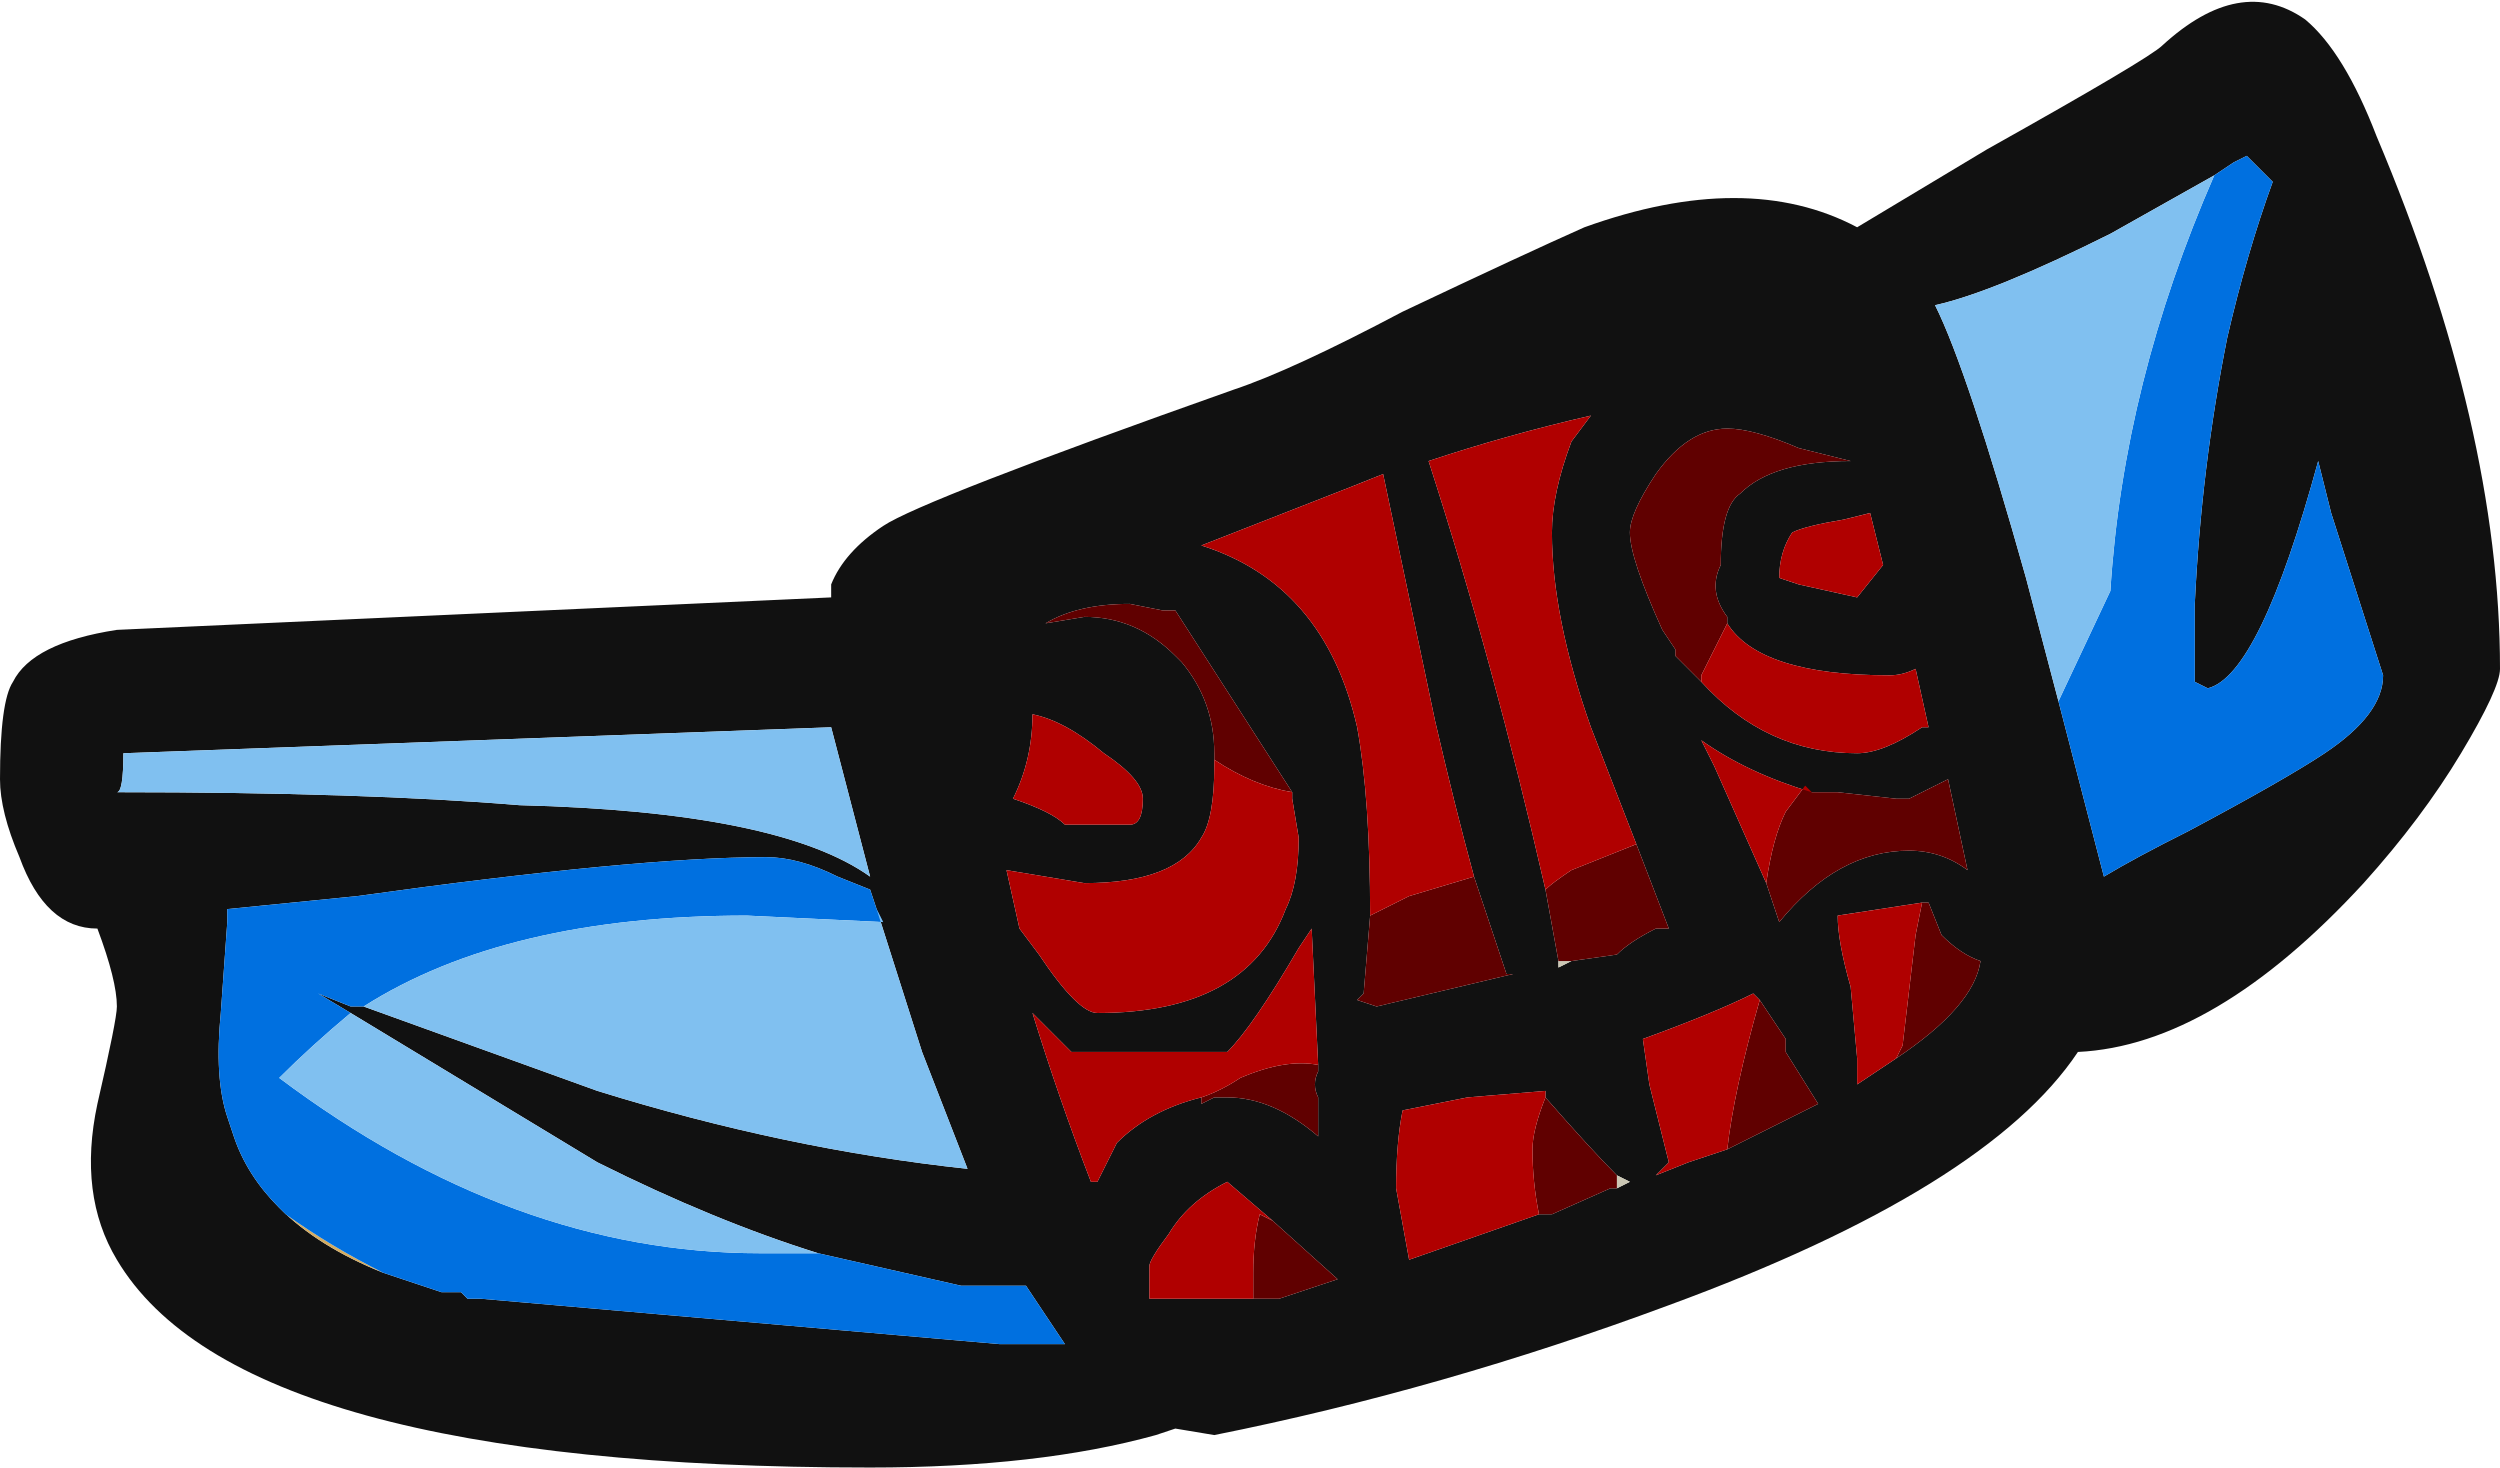 <?xml version="1.0" encoding="UTF-8" standalone="no"?>
<svg xmlns:ffdec="https://www.free-decompiler.com/flash" xmlns:xlink="http://www.w3.org/1999/xlink" ffdec:objectType="frame" height="79.1px" width="134.75px" xmlns="http://www.w3.org/2000/svg">
  <g transform="matrix(1.0, 0.0, 0.0, 1.0, 61.6, 42.35)">
    <use ffdec:characterId="1013" height="11.3" transform="matrix(7.0, 0.0, 0.0, 7.0, -61.6, -42.35)" width="19.25" xlink:href="#shape0"/>
  </g>
  <defs>
    <g id="shape0" transform="matrix(1.0, 0.0, 0.0, 1.0, 8.8, 6.05)">
      <path d="M5.5 -4.3 L6.5 -4.9 Q7.75 -5.6 7.85 -5.7 8.45 -6.25 8.95 -5.9 9.25 -5.65 9.5 -5.0 10.45 -2.75 10.45 -0.9 10.45 -0.75 10.15 -0.25 9.85 0.25 9.4 0.75 8.25 2.0 7.2 2.05 6.5 3.1 4.05 4.0 2.3 4.65 0.55 5.0 L0.25 4.95 0.1 5.0 Q-0.8 5.25 -2.1 5.25 -6.95 5.25 -7.9 3.65 -8.2 3.15 -8.05 2.45 -7.9 1.8 -7.9 1.7 -7.9 1.5 -8.05 1.1 -8.45 1.1 -8.65 0.55 -8.8 0.2 -8.8 -0.05 -8.8 -0.65 -8.7 -0.8 -8.55 -1.1 -7.9 -1.2 L-2.4 -1.45 -2.4 -1.55 Q-2.3 -1.8 -2.0 -2.0 -1.7 -2.2 0.7 -3.05 1.15 -3.2 2.0 -3.65 2.95 -4.1 3.4 -4.3 4.65 -4.75 5.5 -4.3 M2.55 0.7 Q2.4 0.15 2.25 -0.5 L1.85 -2.4 1.6 -2.3 0.45 -1.85 Q1.4 -1.55 1.65 -0.45 1.75 0.1 1.75 1.0 L1.7 1.6 1.65 1.65 1.8 1.7 2.85 1.45 2.8 1.45 2.55 0.7 M0.55 -0.25 L0.55 -0.15 Q0.55 0.25 0.45 0.4 0.25 0.75 -0.45 0.75 L-1.05 0.65 -0.95 1.1 -0.8 1.3 Q-0.5 1.75 -0.35 1.75 0.8 1.75 1.1 0.95 1.2 0.75 1.2 0.4 L1.15 0.1 1.15 0.05 0.25 -1.35 0.15 -1.35 -0.1 -1.4 Q-0.5 -1.4 -0.75 -1.25 L-0.45 -1.3 Q-0.05 -1.3 0.25 -1.0 L0.3 -0.95 Q0.55 -0.65 0.55 -0.25 M5.4 -2.05 Q5.1 -2.0 5.0 -1.95 4.9 -1.8 4.9 -1.6 L5.05 -1.55 5.5 -1.45 5.7 -1.7 5.6 -2.1 5.4 -2.05 M4.5 -1.25 L4.5 -1.3 Q4.35 -1.5 4.45 -1.7 4.45 -2.15 4.6 -2.25 4.85 -2.5 5.45 -2.5 L5.05 -2.6 Q4.7 -2.75 4.5 -2.75 4.2 -2.75 3.95 -2.4 3.75 -2.1 3.75 -1.95 3.75 -1.75 4.0 -1.2 L4.1 -1.05 4.1 -1.0 4.3 -0.8 Q4.8 -0.25 5.5 -0.25 5.7 -0.25 6.0 -0.45 L6.05 -0.45 5.95 -0.9 Q5.85 -0.85 5.75 -0.85 4.75 -0.85 4.5 -1.25 M3.8 0.45 L3.45 -0.45 Q3.15 -1.3 3.15 -1.95 3.15 -2.25 3.3 -2.65 L3.45 -2.85 Q2.8 -2.7 2.2 -2.5 2.7 -0.95 3.1 0.8 L3.2 1.35 3.2 1.4 3.3 1.35 3.65 1.3 Q3.75 1.2 3.95 1.1 L4.05 1.1 3.8 0.45 M5.15 0.05 Q4.65 -0.1 4.3 -0.35 L4.4 -0.15 4.8 0.75 4.9 1.05 Q5.35 0.5 5.9 0.5 6.15 0.5 6.35 0.65 L6.2 -0.05 5.9 0.1 5.8 0.1 5.35 0.05 5.15 0.05 M8.25 -4.7 L7.45 -4.25 Q6.55 -3.8 6.1 -3.7 6.35 -3.2 6.8 -1.6 L7.05 -0.65 7.4 0.7 Q7.65 0.55 8.05 0.35 8.8 -0.05 9.1 -0.25 9.55 -0.55 9.55 -0.85 L9.15 -2.1 9.05 -2.5 Q8.6 -0.85 8.2 -0.75 L8.1 -0.8 8.1 -1.4 Q8.15 -2.45 8.35 -3.45 8.5 -4.1 8.7 -4.65 L8.5 -4.85 8.4 -4.8 8.25 -4.7 M5.8 2.1 Q6.4 1.7 6.45 1.35 6.3 1.3 6.15 1.15 L6.05 0.9 6.0 0.9 5.35 1.0 Q5.35 1.2 5.45 1.55 L5.5 2.1 5.5 2.3 5.8 2.1 M4.75 1.65 L4.7 1.6 Q4.4 1.75 3.85 1.95 L3.9 2.3 4.05 2.9 3.95 3.0 4.2 2.9 4.5 2.8 5.2 2.45 4.95 2.05 4.95 1.95 4.75 1.65 M3.1 2.4 L3.1 2.35 2.5 2.4 2.0 2.5 Q1.95 2.75 1.95 3.1 L2.05 3.65 3.05 3.3 3.15 3.3 3.6 3.1 3.65 3.1 3.75 3.05 3.65 3.0 Q3.45 2.8 3.1 2.4 M1.35 2.15 L1.3 1.1 1.2 1.25 Q0.85 1.85 0.65 2.05 L-0.55 2.05 -0.85 1.75 Q-0.65 2.4 -0.4 3.05 L-0.35 3.05 -0.2 2.75 Q0.05 2.5 0.45 2.4 L0.45 2.45 0.55 2.4 0.65 2.4 Q1.0 2.4 1.35 2.7 1.35 2.65 1.35 2.4 1.3 2.3 1.35 2.2 L1.35 2.15 M1.0 3.35 L0.65 3.05 Q0.35 3.2 0.2 3.45 0.05 3.65 0.05 3.7 L0.05 3.95 0.85 3.95 1.05 3.95 1.5 3.8 1.0 3.35 M-0.85 -0.55 Q-0.85 -0.2 -1.0 0.1 -0.7 0.2 -0.6 0.3 L-0.1 0.3 Q0.0 0.3 0.0 0.1 0.0 -0.05 -0.3 -0.25 -0.6 -0.5 -0.85 -0.55 M-7.85 -0.25 Q-7.85 0.05 -7.9 0.05 -6.0 0.05 -4.8 0.15 -2.8 0.2 -2.1 0.7 L-2.4 -0.45 -7.85 -0.25 M-2.05 0.95 L-2.1 0.8 -2.35 0.7 Q-2.65 0.55 -2.9 0.55 -3.9 0.55 -6.05 0.85 L-7.05 0.95 -7.05 1.05 -7.1 1.75 Q-7.15 2.25 -7.05 2.55 L-7.0 2.7 Q-6.9 3.0 -6.65 3.25 -6.35 3.55 -5.85 3.75 L-5.4 3.9 -5.25 3.9 -5.2 3.95 -5.1 3.95 -1.1 4.3 -0.75 4.3 -0.6 4.3 -0.9 3.85 -1.4 3.85 -2.5 3.6 Q-3.3 3.35 -4.2 2.9 L-6.1 1.75 -6.35 1.6 -6.1 1.7 -6.0 1.7 -4.2 2.35 Q-2.75 2.8 -1.35 2.95 L-1.7 2.05 -2.05 0.95" fill="#111111" fill-rule="evenodd" stroke="none"/>
      <path d="M-6.65 3.25 L-6.6 3.3 Q-6.25 3.55 -5.85 3.75 -6.35 3.55 -6.65 3.25 M-0.75 4.3 L-0.6 4.3 -0.75 4.3" fill="#d4ac61" fill-rule="evenodd" stroke="none"/>
      <path d="M3.3 1.35 L3.2 1.4 3.2 1.35 3.3 1.35 M3.65 3.0 L3.75 3.05 3.65 3.1 3.65 3.0" fill="#cbc7b4" fill-rule="evenodd" stroke="none"/>
      <path d="M7.05 -0.65 L7.45 -1.5 Q7.55 -3.1 8.25 -4.7 L8.4 -4.8 8.5 -4.85 8.7 -4.65 Q8.5 -4.1 8.35 -3.45 8.15 -2.45 8.1 -1.4 L8.1 -0.8 8.2 -0.75 Q8.6 -0.85 9.05 -2.5 L9.15 -2.1 9.55 -0.85 Q9.55 -0.55 9.1 -0.25 8.8 -0.05 8.05 0.35 7.65 0.55 7.4 0.7 L7.05 -0.65 M-2.05 0.95 L-2.0 1.05 -3.05 1.0 Q-4.9 1.0 -6.0 1.7 L-6.1 1.7 -6.35 1.6 -6.1 1.75 Q-6.4 2.0 -6.65 2.25 -4.85 3.6 -2.95 3.6 L-2.5 3.6 -1.4 3.85 -0.9 3.85 -0.6 4.3 -0.75 4.3 -1.1 4.3 -5.1 3.95 -5.2 3.95 -5.25 3.9 -5.4 3.9 -5.85 3.75 Q-6.25 3.55 -6.6 3.3 L-6.65 3.25 Q-6.9 3.0 -7.0 2.7 L-7.05 2.55 Q-7.15 2.25 -7.1 1.75 L-7.05 1.05 -7.05 0.95 -6.05 0.85 Q-3.9 0.55 -2.9 0.55 -2.65 0.55 -2.35 0.7 L-2.1 0.8 -2.05 0.95" fill="#0070e0" fill-rule="evenodd" stroke="none"/>
      <path d="M7.05 -0.65 L6.8 -1.6 Q6.35 -3.2 6.1 -3.7 6.55 -3.8 7.45 -4.25 L8.25 -4.7 Q7.55 -3.1 7.45 -1.5 L7.05 -0.65 M-7.85 -0.25 L-2.4 -0.45 -2.1 0.7 Q-2.8 0.2 -4.8 0.15 -6.0 0.05 -7.9 0.05 -7.85 0.05 -7.85 -0.25 M-6.0 1.7 Q-4.9 1.0 -3.05 1.0 L-2.0 1.05 -2.05 0.95 -1.7 2.05 -1.35 2.95 Q-2.75 2.8 -4.2 2.35 L-6.0 1.7 M-2.5 3.6 L-2.95 3.6 Q-4.85 3.6 -6.65 2.25 -6.4 2.0 -6.1 1.75 L-4.2 2.9 Q-3.3 3.35 -2.5 3.6" fill="#80c0f0" fill-rule="evenodd" stroke="none"/>
      <path d="M1.75 1.0 L2.05 0.85 2.55 0.7 2.8 1.45 2.85 1.45 1.8 1.7 1.65 1.65 1.7 1.6 1.75 1.0 M1.15 0.05 Q0.85 0.0 0.55 -0.2 L0.55 -0.25 Q0.55 -0.65 0.3 -0.95 L0.25 -1.0 Q-0.05 -1.3 -0.45 -1.3 L-0.75 -1.25 Q-0.5 -1.4 -0.1 -1.4 L0.15 -1.35 0.25 -1.35 1.15 0.05 M4.3 -0.8 L4.1 -1.0 4.1 -1.05 4.0 -1.2 Q3.75 -1.75 3.75 -1.95 3.75 -2.1 3.95 -2.4 4.2 -2.75 4.5 -2.75 4.7 -2.75 5.05 -2.6 L5.45 -2.5 Q4.85 -2.5 4.6 -2.25 4.45 -2.15 4.45 -1.7 4.35 -1.5 4.5 -1.3 L4.5 -1.25 4.3 -0.85 4.3 -0.8 M3.1 0.8 Q3.15 0.75 3.3 0.65 3.55 0.55 3.8 0.45 L4.05 1.1 3.95 1.1 Q3.75 1.2 3.65 1.3 L3.3 1.35 3.2 1.35 3.1 0.8 M4.8 0.75 Q4.85 0.4 4.95 0.2 L5.1 0.0 5.15 0.05 5.35 0.05 5.8 0.1 5.9 0.1 6.2 -0.05 6.35 0.65 Q6.15 0.5 5.9 0.5 5.35 0.5 4.9 1.05 L4.8 0.75 M5.8 2.1 L5.85 2.0 5.95 1.15 6.0 0.9 6.05 0.9 6.15 1.15 Q6.3 1.3 6.45 1.35 6.4 1.7 5.8 2.1 M4.5 2.8 Q4.55 2.35 4.75 1.65 L4.95 1.95 4.95 2.05 5.2 2.45 4.5 2.8 M3.05 3.3 Q3.0 3.05 3.0 2.8 3.0 2.65 3.1 2.4 3.45 2.8 3.65 3.0 L3.65 3.1 3.6 3.1 3.15 3.3 3.05 3.3 M0.45 2.4 Q0.6 2.35 0.75 2.25 1.1 2.1 1.35 2.15 L1.35 2.2 Q1.3 2.3 1.35 2.4 1.35 2.65 1.35 2.7 1.0 2.4 0.65 2.4 L0.55 2.4 0.45 2.45 0.45 2.4 M0.85 3.95 L0.85 3.75 Q0.85 3.5 0.9 3.3 L1.0 3.35 1.5 3.8 1.05 3.95 0.85 3.95" fill="#600000" fill-rule="evenodd" stroke="none"/>
      <path d="M1.75 1.0 Q1.75 0.1 1.65 -0.45 1.4 -1.55 0.45 -1.85 L1.6 -2.3 1.85 -2.4 2.25 -0.5 Q2.4 0.15 2.55 0.7 L2.05 0.85 1.75 1.0 M1.15 0.05 L1.15 0.1 1.2 0.4 Q1.2 0.75 1.1 0.95 0.8 1.75 -0.35 1.75 -0.5 1.75 -0.8 1.3 L-0.95 1.1 -1.05 0.65 -0.45 0.75 Q0.25 0.75 0.45 0.4 0.55 0.25 0.55 -0.15 L0.55 -0.25 0.55 -0.2 Q0.85 0.0 1.15 0.05 M5.4 -2.05 L5.6 -2.1 5.7 -1.7 5.5 -1.45 5.05 -1.55 4.9 -1.6 Q4.9 -1.8 5.0 -1.95 5.1 -2.0 5.4 -2.05 M4.3 -0.8 L4.3 -0.85 4.5 -1.25 Q4.75 -0.85 5.75 -0.85 5.85 -0.85 5.95 -0.9 L6.05 -0.45 6.0 -0.45 Q5.7 -0.25 5.5 -0.25 4.8 -0.25 4.3 -0.8 M3.1 0.8 Q2.7 -0.95 2.2 -2.5 2.8 -2.7 3.45 -2.85 L3.3 -2.65 Q3.15 -2.25 3.15 -1.95 3.15 -1.3 3.45 -0.45 L3.8 0.45 Q3.55 0.55 3.3 0.65 3.15 0.75 3.1 0.8 M4.8 0.75 L4.4 -0.15 4.3 -0.35 Q4.65 -0.1 5.15 0.05 L5.1 0.0 4.95 0.2 Q4.85 0.4 4.8 0.75 M6.0 0.9 L5.95 1.15 5.85 2.0 5.8 2.1 5.5 2.3 5.5 2.1 5.45 1.55 Q5.35 1.2 5.35 1.0 L6.0 0.9 M4.5 2.8 L4.2 2.9 3.95 3.0 4.05 2.9 3.9 2.3 3.85 1.95 Q4.4 1.75 4.7 1.6 L4.75 1.65 Q4.55 2.35 4.5 2.8 M3.05 3.3 L2.05 3.65 1.95 3.1 Q1.95 2.75 2.0 2.5 L2.5 2.4 3.1 2.35 3.1 2.4 Q3.0 2.65 3.0 2.8 3.0 3.05 3.05 3.3 M0.45 2.4 Q0.05 2.5 -0.2 2.75 L-0.35 3.05 -0.4 3.05 Q-0.65 2.4 -0.85 1.75 L-0.55 2.05 0.65 2.05 Q0.85 1.85 1.2 1.25 L1.3 1.1 1.35 2.15 Q1.1 2.1 0.75 2.25 0.6 2.35 0.45 2.4 M0.85 3.95 L0.05 3.95 0.05 3.7 Q0.05 3.65 0.2 3.45 0.35 3.2 0.65 3.05 L1.0 3.35 0.9 3.3 Q0.85 3.5 0.85 3.75 L0.85 3.95 M-0.85 -0.55 Q-0.6 -0.5 -0.3 -0.25 0.0 -0.05 0.0 0.1 0.0 0.3 -0.1 0.3 L-0.6 0.3 Q-0.7 0.2 -1.0 0.1 -0.85 -0.2 -0.85 -0.55" fill="#b00000" fill-rule="evenodd" stroke="none"/>
    </g>
  </defs>
</svg>
